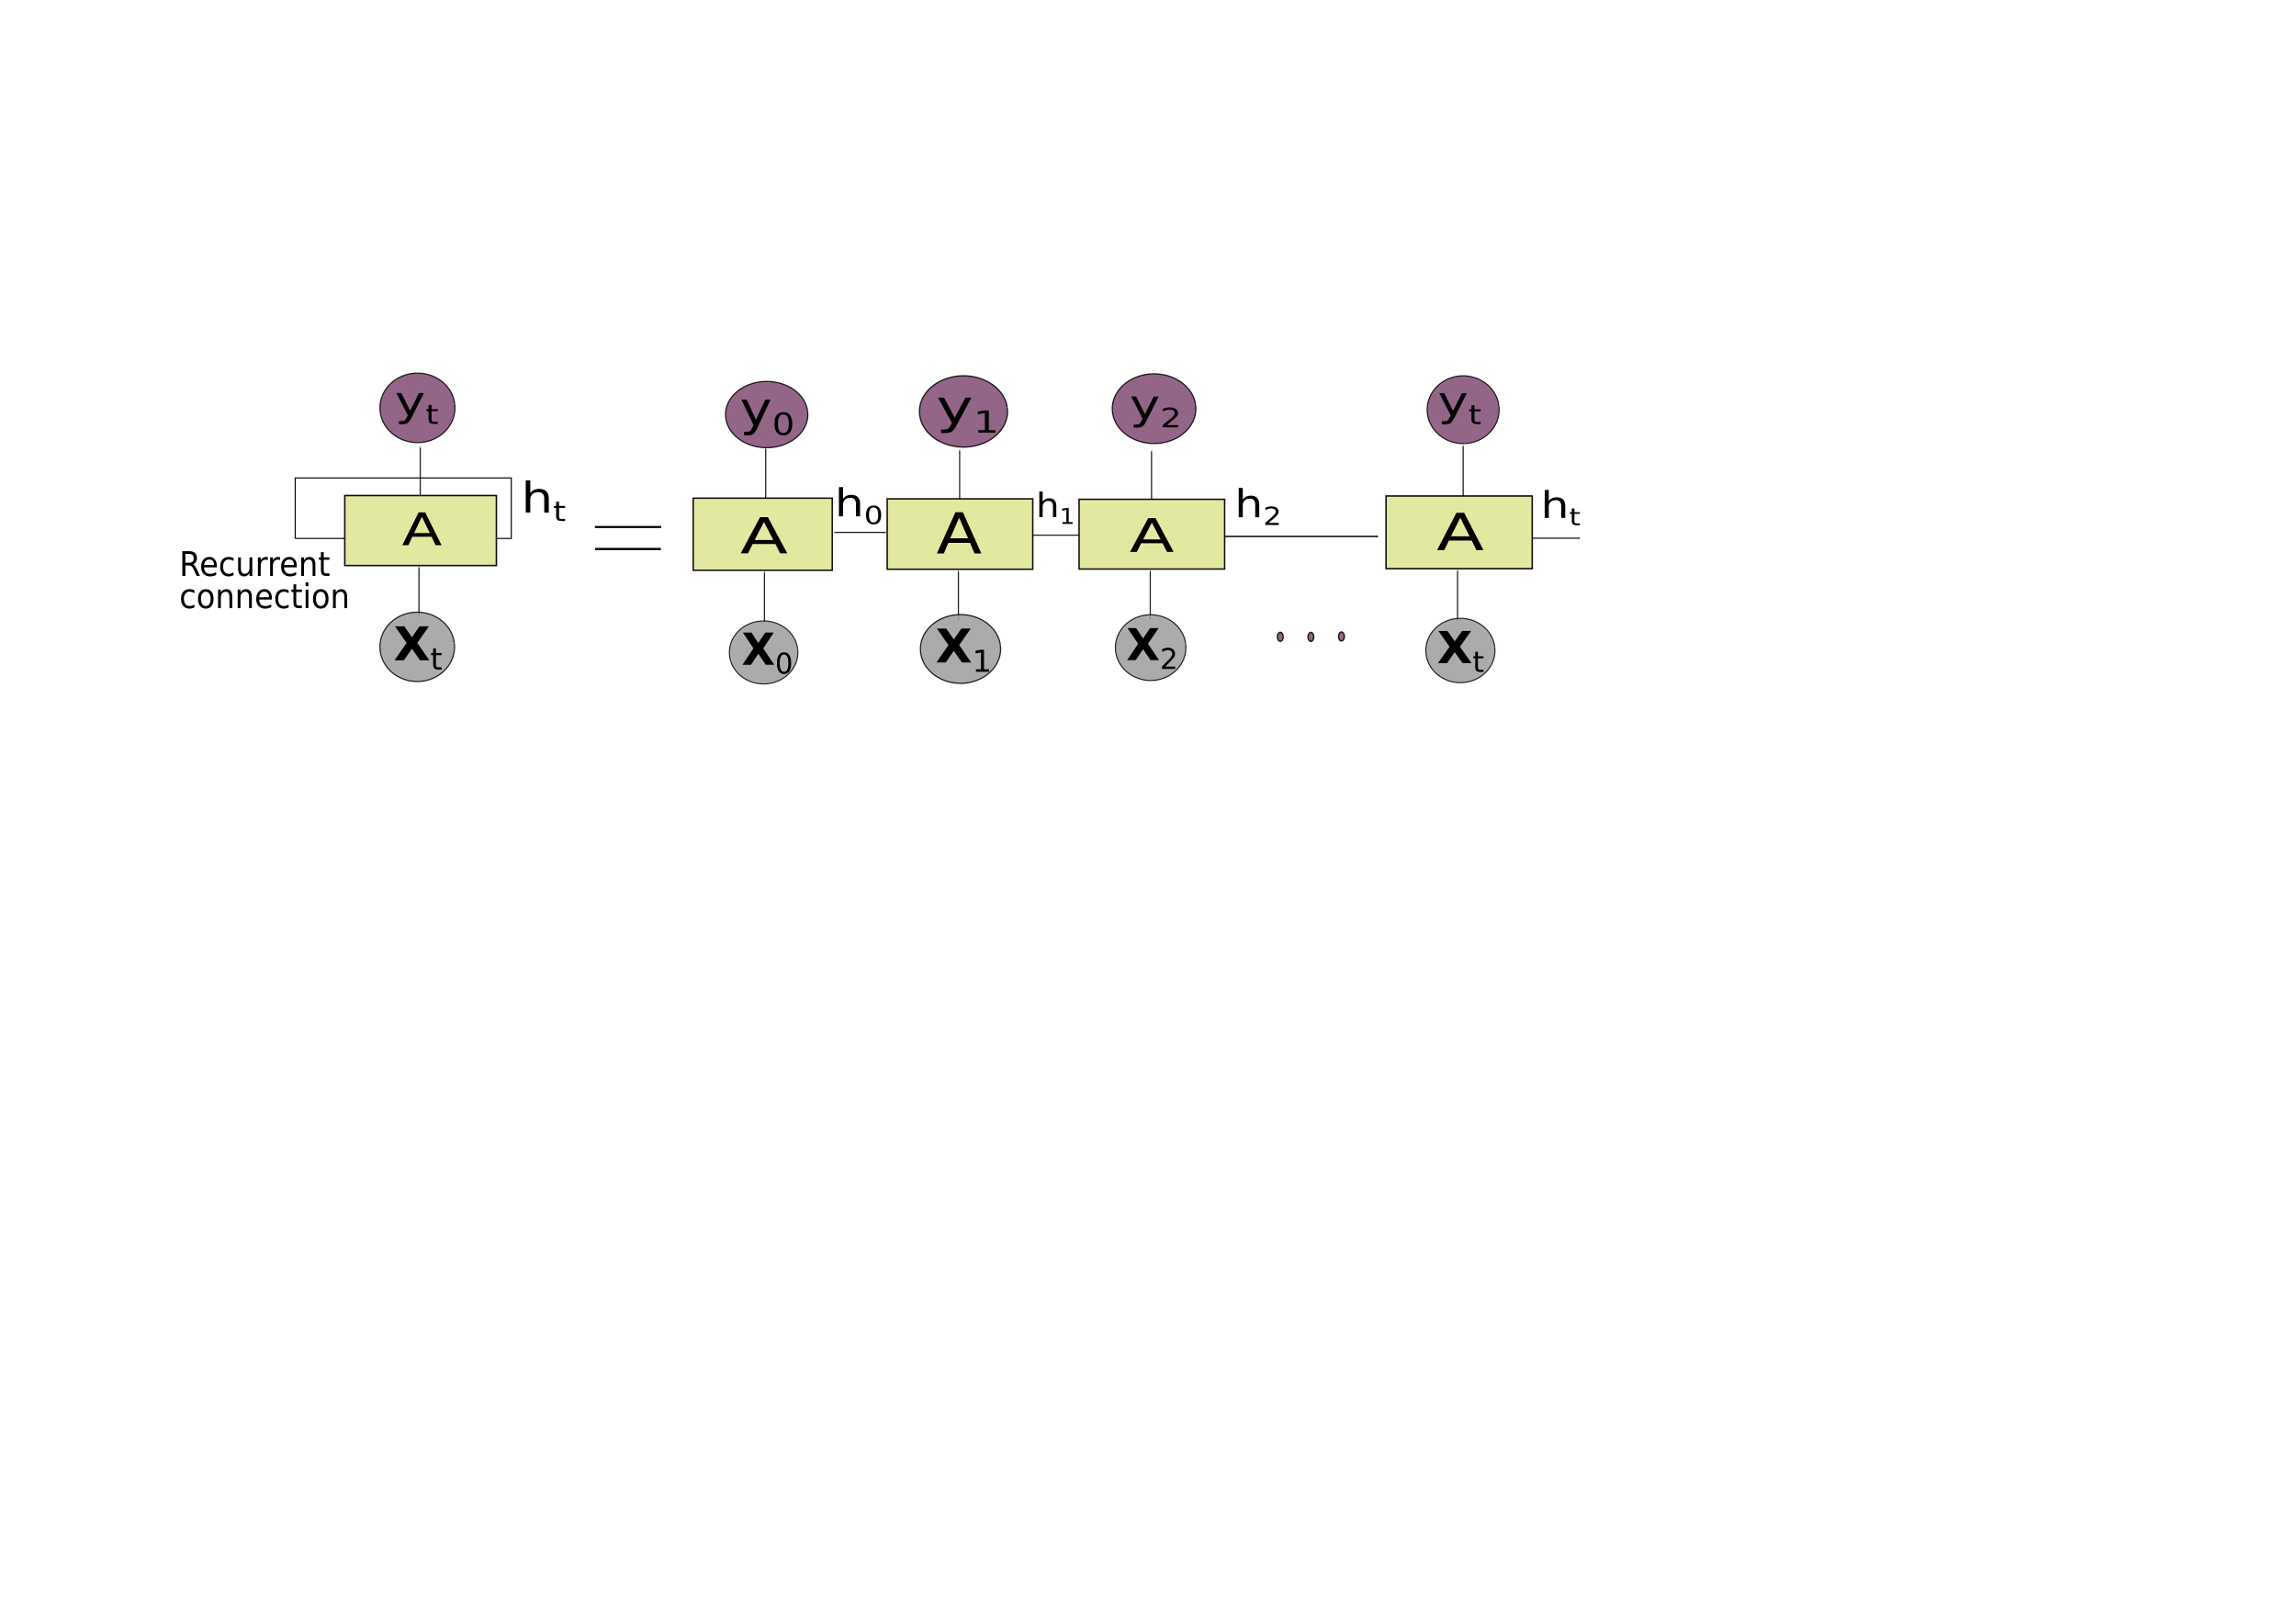 <?xml version="1.0" encoding="UTF-8" standalone="no"?>
<svg
   xmlns:dc="http://purl.org/dc/elements/1.1/"
   xmlns:cc="http://creativecommons.org/ns#"
   xmlns:rdf="http://www.w3.org/1999/02/22-rdf-syntax-ns#"
   xmlns:svg="http://www.w3.org/2000/svg"
   xmlns="http://www.w3.org/2000/svg"
   xmlns:sodipodi="http://sodipodi.sourceforge.net/DTD/sodipodi-0.dtd"
   xmlns:inkscape="http://www.inkscape.org/namespaces/inkscape"
   sodipodi:docname="simplernn.svg"
   inkscape:version="1.0 (1.0+r73+1)"
   id="svg8"
   version="1.1"
   viewBox="0 0 297 210"
   height="210mm"
   width="297mm">
  <defs
     id="defs2">
    <inkscape:path-effect
       only_selected="false"
       apply_with_weight="true"
       apply_no_weight="true"
       helper_size="0"
       steps="2"
       weight="33.333"
       lpeversion="1"
       is_visible="true"
       id="path-effect1986"
       effect="bspline" />
    <inkscape:path-effect
       effect="bspline"
       id="path-effect989"
       is_visible="true"
       lpeversion="1"
       weight="33.333"
       steps="2"
       helper_size="0"
       apply_no_weight="true"
       apply_with_weight="true"
       only_selected="false" />
    <inkscape:path-effect
       effect="bspline"
       id="path-effect985"
       is_visible="true"
       lpeversion="1"
       weight="33.333"
       steps="2"
       helper_size="0"
       apply_no_weight="true"
       apply_with_weight="true"
       only_selected="false" />
    <marker
       inkscape:isstock="true"
       style="overflow:visible"
       id="Arrow1Mend"
       refX="0"
       refY="0"
       orient="auto"
       inkscape:stockid="Arrow1Mend">
      <path
         transform="matrix(-0.4,0,0,-0.4,-4,0)"
         style="fill:#000000;fill-opacity:1;fill-rule:evenodd;stroke:#000000;stroke-width:1pt;stroke-opacity:1"
         d="M 0,0 5,-5 -12.5,0 5,5 Z"
         id="path852" />
    </marker>
    <marker
       inkscape:isstock="true"
       style="overflow:visible"
       id="Arrow1Mstart"
       refX="0"
       refY="0"
       orient="auto"
       inkscape:stockid="Arrow1Mstart">
      <path
         transform="matrix(0.4,0,0,0.4,4,0)"
         style="fill:#000000;fill-opacity:1;fill-rule:evenodd;stroke:#000000;stroke-width:1pt;stroke-opacity:1"
         d="M 0,0 5,-5 -12.5,0 5,5 Z"
         id="path849" />
    </marker>
    <marker
       inkscape:stockid="Arrow1Mstart"
       orient="auto"
       refY="0"
       refX="0"
       id="Arrow1Mstart-3"
       style="overflow:visible"
       inkscape:isstock="true">
      <path
         id="path849-6"
         d="M 0,0 5,-5 -12.5,0 5,5 Z"
         style="fill:#000000;fill-opacity:1;fill-rule:evenodd;stroke:#000000;stroke-width:1pt;stroke-opacity:1"
         transform="matrix(0.4,0,0,0.4,4,0)" />
    </marker>
    <marker
       inkscape:stockid="Arrow1Mstart"
       orient="auto"
       refY="0"
       refX="0"
       id="Arrow1Mstart-6"
       style="overflow:visible"
       inkscape:isstock="true">
      <path
         id="path849-7"
         d="M 0,0 5,-5 -12.5,0 5,5 Z"
         style="fill:#000000;fill-opacity:1;fill-rule:evenodd;stroke:#000000;stroke-width:1pt;stroke-opacity:1"
         transform="matrix(0.4,0,0,0.4,4,0)" />
    </marker>
    <marker
       inkscape:isstock="true"
       style="overflow:visible"
       id="Arrow1Mstart-3-5"
       refX="0"
       refY="0"
       orient="auto"
       inkscape:stockid="Arrow1Mstart">
      <path
         transform="matrix(0.4,0,0,0.4,4,0)"
         style="fill:#000000;fill-opacity:1;fill-rule:evenodd;stroke:#000000;stroke-width:1pt;stroke-opacity:1"
         d="M 0,0 5,-5 -12.5,0 5,5 Z"
         id="path849-6-3" />
    </marker>
    <marker
       inkscape:stockid="Arrow1Mstart"
       orient="auto"
       refY="0"
       refX="0"
       id="Arrow1Mstart-60"
       style="overflow:visible"
       inkscape:isstock="true">
      <path
         id="path849-62"
         d="M 0,0 5,-5 -12.5,0 5,5 Z"
         style="fill:#000000;fill-opacity:1;fill-rule:evenodd;stroke:#000000;stroke-width:1pt;stroke-opacity:1"
         transform="matrix(0.4,0,0,0.4,4,0)" />
    </marker>
    <marker
       inkscape:isstock="true"
       style="overflow:visible"
       id="Arrow1Mstart-6-8"
       refX="0"
       refY="0"
       orient="auto"
       inkscape:stockid="Arrow1Mstart">
      <path
         transform="matrix(0.4,0,0,0.4,4,0)"
         style="fill:#000000;fill-opacity:1;fill-rule:evenodd;stroke:#000000;stroke-width:1pt;stroke-opacity:1"
         d="M 0,0 5,-5 -12.5,0 5,5 Z"
         id="path849-7-7" />
    </marker>
    <marker
       inkscape:stockid="Arrow1Mstart"
       orient="auto"
       refY="0"
       refX="0"
       id="Arrow1Mstart-3-5-9"
       style="overflow:visible"
       inkscape:isstock="true">
      <path
         id="path849-6-3-2"
         d="M 0,0 5,-5 -12.5,0 5,5 Z"
         style="fill:#000000;fill-opacity:1;fill-rule:evenodd;stroke:#000000;stroke-width:1pt;stroke-opacity:1"
         transform="matrix(0.4,0,0,0.4,4,0)" />
    </marker>
    <marker
       inkscape:isstock="true"
       style="overflow:visible"
       id="Arrow1Mstart-60-0"
       refX="0"
       refY="0"
       orient="auto"
       inkscape:stockid="Arrow1Mstart">
      <path
         transform="matrix(0.4,0,0,0.4,4,0)"
         style="fill:#000000;fill-opacity:1;fill-rule:evenodd;stroke:#000000;stroke-width:1pt;stroke-opacity:1"
         d="M 0,0 5,-5 -12.5,0 5,5 Z"
         id="path849-62-2" />
    </marker>
    <marker
       inkscape:isstock="true"
       style="overflow:visible"
       id="Arrow1Mstart-6-2"
       refX="0"
       refY="0"
       orient="auto"
       inkscape:stockid="Arrow1Mstart">
      <path
         transform="matrix(0.4,0,0,0.4,4,0)"
         style="fill:#000000;fill-opacity:1;fill-rule:evenodd;stroke:#000000;stroke-width:1pt;stroke-opacity:1"
         d="M 0,0 5,-5 -12.5,0 5,5 Z"
         id="path849-7-9" />
    </marker>
    <marker
       inkscape:stockid="Arrow1Mstart"
       orient="auto"
       refY="0"
       refX="0"
       id="Arrow1Mstart-3-5-3"
       style="overflow:visible"
       inkscape:isstock="true">
      <path
         id="path849-6-3-1"
         d="M 0,0 5,-5 -12.5,0 5,5 Z"
         style="fill:#000000;fill-opacity:1;fill-rule:evenodd;stroke:#000000;stroke-width:1pt;stroke-opacity:1"
         transform="matrix(0.4,0,0,0.4,4,0)" />
    </marker>
    <marker
       inkscape:isstock="true"
       style="overflow:visible"
       id="Arrow1Mstart-60-9"
       refX="0"
       refY="0"
       orient="auto"
       inkscape:stockid="Arrow1Mstart">
      <path
         transform="matrix(0.4,0,0,0.4,4,0)"
         style="fill:#000000;fill-opacity:1;fill-rule:evenodd;stroke:#000000;stroke-width:1pt;stroke-opacity:1"
         d="M 0,0 5,-5 -12.5,0 5,5 Z"
         id="path849-62-4" />
    </marker>
    <marker
       inkscape:isstock="true"
       style="overflow:visible"
       id="Arrow1Mstart-6-0"
       refX="0"
       refY="0"
       orient="auto"
       inkscape:stockid="Arrow1Mstart">
      <path
         transform="matrix(0.4,0,0,0.4,4,0)"
         style="fill:#000000;fill-opacity:1;fill-rule:evenodd;stroke:#000000;stroke-width:1pt;stroke-opacity:1"
         d="M 0,0 5,-5 -12.5,0 5,5 Z"
         id="path849-7-6" />
    </marker>
    <marker
       inkscape:stockid="Arrow1Mstart"
       orient="auto"
       refY="0"
       refX="0"
       id="Arrow1Mstart-3-5-1"
       style="overflow:visible"
       inkscape:isstock="true">
      <path
         id="path849-6-3-5"
         d="M 0,0 5,-5 -12.5,0 5,5 Z"
         style="fill:#000000;fill-opacity:1;fill-rule:evenodd;stroke:#000000;stroke-width:1pt;stroke-opacity:1"
         transform="matrix(0.4,0,0,0.4,4,0)" />
    </marker>
    <marker
       inkscape:isstock="true"
       style="overflow:visible"
       id="Arrow1Mstart-60-5"
       refX="0"
       refY="0"
       orient="auto"
       inkscape:stockid="Arrow1Mstart">
      <path
         transform="matrix(0.4,0,0,0.4,4,0)"
         style="fill:#000000;fill-opacity:1;fill-rule:evenodd;stroke:#000000;stroke-width:1pt;stroke-opacity:1"
         d="M 0,0 5,-5 -12.5,0 5,5 Z"
         id="path849-62-47" />
    </marker>
    <marker
       inkscape:stockid="Arrow1Mstart"
       orient="auto"
       refY="0"
       refX="0"
       id="Arrow1Mstart-6-0-4"
       style="overflow:visible"
       inkscape:isstock="true">
      <path
         id="path849-7-6-3"
         d="M 0,0 5,-5 -12.5,0 5,5 Z"
         style="fill:#000000;fill-opacity:1;fill-rule:evenodd;stroke:#000000;stroke-width:1pt;stroke-opacity:1"
         transform="matrix(0.4,0,0,0.4,4,0)" />
    </marker>
    <marker
       inkscape:isstock="true"
       style="overflow:visible"
       id="Arrow1Mstart-3-5-1-0"
       refX="0"
       refY="0"
       orient="auto"
       inkscape:stockid="Arrow1Mstart">
      <path
         transform="matrix(0.4,0,0,0.4,4,0)"
         style="fill:#000000;fill-opacity:1;fill-rule:evenodd;stroke:#000000;stroke-width:1pt;stroke-opacity:1"
         d="M 0,0 5,-5 -12.5,0 5,5 Z"
         id="path849-6-3-5-7" />
    </marker>
    <marker
       inkscape:stockid="Arrow1Mstart"
       orient="auto"
       refY="0"
       refX="0"
       id="Arrow1Mstart-60-5-8"
       style="overflow:visible"
       inkscape:isstock="true">
      <path
         id="path849-62-47-6"
         d="M 0,0 5,-5 -12.5,0 5,5 Z"
         style="fill:#000000;fill-opacity:1;fill-rule:evenodd;stroke:#000000;stroke-width:1pt;stroke-opacity:1"
         transform="matrix(0.4,0,0,0.4,4,0)" />
    </marker>
    <marker
       inkscape:isstock="true"
       style="overflow:visible"
       id="Arrow1Mstart-6-6"
       refX="0"
       refY="0"
       orient="auto"
       inkscape:stockid="Arrow1Mstart">
      <path
         transform="matrix(0.4,0,0,0.4,4,0)"
         style="fill:#000000;fill-opacity:1;fill-rule:evenodd;stroke:#000000;stroke-width:1pt;stroke-opacity:1"
         d="M 0,0 5,-5 -12.5,0 5,5 Z"
         id="path849-7-4" />
    </marker>
    <marker
       inkscape:stockid="Arrow1Mstart"
       orient="auto"
       refY="0"
       refX="0"
       id="Arrow1Mstart-3-5-95"
       style="overflow:visible"
       inkscape:isstock="true">
      <path
         id="path849-6-3-0"
         d="M 0,0 5,-5 -12.5,0 5,5 Z"
         style="fill:#000000;fill-opacity:1;fill-rule:evenodd;stroke:#000000;stroke-width:1pt;stroke-opacity:1"
         transform="matrix(0.4,0,0,0.4,4,0)" />
    </marker>
    <marker
       inkscape:isstock="true"
       style="overflow:visible"
       id="Arrow1Mstart-60-4"
       refX="0"
       refY="0"
       orient="auto"
       inkscape:stockid="Arrow1Mstart">
      <path
         transform="matrix(0.4,0,0,0.4,4,0)"
         style="fill:#000000;fill-opacity:1;fill-rule:evenodd;stroke:#000000;stroke-width:1pt;stroke-opacity:1"
         d="M 0,0 5,-5 -12.5,0 5,5 Z"
         id="path849-62-8" />
    </marker>
    <marker
       inkscape:isstock="true"
       style="overflow:visible"
       id="Arrow1Mstart-6-9"
       refX="0"
       refY="0"
       orient="auto"
       inkscape:stockid="Arrow1Mstart">
      <path
         transform="matrix(0.4,0,0,0.4,4,0)"
         style="fill:#000000;fill-opacity:1;fill-rule:evenodd;stroke:#000000;stroke-width:1pt;stroke-opacity:1"
         d="M 0,0 5,-5 -12.5,0 5,5 Z"
         id="path849-7-49" />
    </marker>
    <marker
       inkscape:stockid="Arrow1Mstart"
       orient="auto"
       refY="0"
       refX="0"
       id="Arrow1Mstart-3-5-0"
       style="overflow:visible"
       inkscape:isstock="true">
      <path
         id="path849-6-3-9"
         d="M 0,0 5,-5 -12.5,0 5,5 Z"
         style="fill:#000000;fill-opacity:1;fill-rule:evenodd;stroke:#000000;stroke-width:1pt;stroke-opacity:1"
         transform="matrix(0.4,0,0,0.4,4,0)" />
    </marker>
    <marker
       inkscape:isstock="true"
       style="overflow:visible"
       id="Arrow1Mstart-60-1"
       refX="0"
       refY="0"
       orient="auto"
       inkscape:stockid="Arrow1Mstart">
      <path
         transform="matrix(0.4,0,0,0.4,4,0)"
         style="fill:#000000;fill-opacity:1;fill-rule:evenodd;stroke:#000000;stroke-width:1pt;stroke-opacity:1"
         d="M 0,0 5,-5 -12.5,0 5,5 Z"
         id="path849-62-7" />
    </marker>
  </defs>
  <sodipodi:namedview
     inkscape:window-maximized="1"
     inkscape:window-y="0"
     inkscape:window-x="0"
     inkscape:window-height="850"
     inkscape:window-width="1600"
     showgrid="true"
     inkscape:document-rotation="0"
     inkscape:current-layer="layer1"
     inkscape:document-units="mm"
     inkscape:cy="155.07825"
     inkscape:cx="459.64513"
     inkscape:zoom="0.7"
     inkscape:pageshadow="2"
     inkscape:pageopacity="0.0"
     borderopacity="1.0"
     bordercolor="#666666"
     pagecolor="#ffffff"
     id="base"
     inkscape:snap-global="false">
    <inkscape:grid
       id="grid1606"
       type="xygrid" />
  </sodipodi:namedview>
  <g
     id="layer1"
     inkscape:groupmode="layer"
     inkscape:label="Layer 1"
     style="opacity:1">
    <rect
       y="64.088"
       x="44.6"
       height="9.055"
       width="19.612"
       id="rect10"
       style="opacity:0.94;fill:#e0e69a;fill-opacity:1;fill-rule:evenodd;stroke:#000000;stroke-width:0.191;stroke-miterlimit:4;stroke-dasharray:none" />
    <path
       style="opacity:0.866;fill:none;stroke:#000000;stroke-width:0.156;stroke-linecap:butt;stroke-linejoin:miter;stroke-miterlimit:4;stroke-dasharray:none;stroke-opacity:1;marker-end:url(#Arrow1Mend)"
       d="m 38.187,69.642 h 6.334"
       id="path841" />
    <g
       style="font-weight:bold;font-size:1.834px;line-height:1.25;font-family:sans-serif;-inkscape-font-specification:'sans-serif Bold';stroke-width:0.138"
       id="text1310"
       transform="matrix(4.14,0,0,3.172,-163.777,-154.251)"
       aria-label="A">
      <path
         id="path28643"
         style="font-weight:normal;stroke-width:0.138"
         d="m 52.742,69.699 -0.245,0.665 h 0.492 z m -0.102,-0.178 h 0.205 l 0.51,1.337 h -0.188 l -0.122,-0.343 h -0.603 l -0.122,0.343 h -0.191 z" />
    </g>
    <path
       id="path1368"
       d="m 38.187,69.642 v -7.827 h 27.951 v 7.827 h -2.012"
       style="fill:none;stroke:#000000;stroke-width:0.138px;stroke-linecap:butt;stroke-linejoin:miter;stroke-opacity:1"
       sodipodi:nodetypes="ccc" />
    <path
       id="path839"
       d="m 54.195,73.46 v 6.186"
       style="opacity:0.866;fill:none;stroke:#000000;stroke-width:0.156;stroke-linecap:butt;stroke-linejoin:miter;stroke-miterlimit:4;stroke-dasharray:none;stroke-opacity:1;marker-start:url(#Arrow1Mstart)" />
    <path
       style="opacity:0.866;fill:none;stroke:#000000;stroke-width:0.156;stroke-linecap:butt;stroke-linejoin:miter;stroke-miterlimit:4;stroke-dasharray:none;stroke-opacity:1;marker-start:url(#Arrow1Mstart-3)"
       d="M 54.362,57.932 V 64.118"
       id="path839-7" />
    <path
       d="m 58.77,83.204 a 4.823,4.483 0 0 1 -4.296,4.915 4.823,4.483 0 0 1 -5.299,-3.981 4.823,4.483 0 0 1 4.27,-4.934 4.823,4.483 0 0 1 5.319,3.957"
       style="opacity:0.866;fill:#9c9e9f;fill-opacity:1;fill-rule:evenodd;stroke:#000000;stroke-width:0.148"
       id="path27"
       sodipodi:type="arc"
       sodipodi:cx="53.971756"
       sodipodi:cy="83.660065"
       sodipodi:rx="4.8234234"
       sodipodi:ry="4.4829516"
       sodipodi:start="6.1812057"
       sodipodi:end="6.1715715"
       sodipodi:open="true"
       sodipodi:arc-type="arc" />
    <path
       d="m 58.829,52.293 a 4.852,4.491 0 0 1 -4.321,4.924 4.852,4.491 0 0 1 -5.33,-3.988 4.852,4.491 0 0 1 4.296,-4.943 4.852,4.491 0 0 1 5.351,3.964"
       sodipodi:arc-type="arc"
       sodipodi:open="true"
       sodipodi:end="6.1715715"
       sodipodi:start="6.1812057"
       sodipodi:ry="4.4910431"
       sodipodi:rx="4.8521442"
       sodipodi:cy="52.750084"
       sodipodi:cx="54.001587"
       sodipodi:type="arc"
       id="path27-3"
       style="opacity:0.866;fill:#834e75;fill-opacity:1;fill-rule:evenodd;stroke:#000000;stroke-width:0.149" />
    <path
       style="fill:none;stroke:#000000;stroke-width:0.272px;stroke-linecap:butt;stroke-linejoin:miter;stroke-opacity:1"
       d="m 76.957,68.159 c 2.857,0 5.714,0 8.571,0"
       id="path983"
       inkscape:path-effect="#path-effect985"
       inkscape:original-d="m 76.957138,68.15864 c 2.857338,2.65e-4 5.714394,2.65e-4 8.571174,0" />
    <path
       style="fill:none;stroke:#000000;stroke-width:0.291px;stroke-linecap:butt;stroke-linejoin:miter;stroke-opacity:1"
       d="m 76.981,71.005 c 2.835,0 5.67,0 8.504,0"
       id="path987"
       inkscape:path-effect="#path-effect989"
       inkscape:original-d="m 76.980728,71.004839 c 2.835049,2.65e-4 5.66978,2.65e-4 8.504192,0" />
    <path
       style="opacity:0.866;fill:none;stroke:#000000;stroke-width:0.155;stroke-linecap:butt;stroke-linejoin:miter;stroke-miterlimit:4;stroke-dasharray:none;stroke-opacity:1;marker-start:url(#Arrow1Mstart-6)"
       d="m 98.885,74.079 v 6.367"
       id="path839-6" />
    <rect
       style="opacity:0.94;fill:#e0e69a;fill-opacity:1;fill-rule:evenodd;stroke:#000000;stroke-width:0.186;stroke-miterlimit:4;stroke-dasharray:none"
       id="rect10-2"
       width="17.984"
       height="9.325"
       x="89.671"
       y="64.43" />
    <path
       id="path839-7-9"
       d="m 99.046,58.095 v 6.367"
       style="opacity:0.866;fill:none;stroke:#000000;stroke-width:0.155;stroke-linecap:butt;stroke-linejoin:miter;stroke-miterlimit:4;stroke-dasharray:none;stroke-opacity:1;marker-start:url(#Arrow1Mstart-3-5)" />
    <path
       d="m 103.188,83.969 a 4.43,4.072 0 0 1 -3.946,4.464 4.43,4.072 0 0 1 -4.867,-3.615 4.43,4.072 0 0 1 3.922,-4.481 4.43,4.072 0 0 1 4.886,3.594"
       sodipodi:arc-type="arc"
       sodipodi:open="true"
       sodipodi:end="6.1715715"
       sodipodi:start="6.1812057"
       sodipodi:ry="4.0716743"
       sodipodi:rx="4.4303861"
       sodipodi:cy="84.383072"
       sodipodi:cx="98.780197"
       sodipodi:type="arc"
       id="path27-1"
       style="opacity:0.866;fill:#9c9e9f;fill-opacity:1;fill-rule:evenodd;stroke:#000000;stroke-width:0.135" />
    <path
       d="m 104.469,53.182 a 5.322,4.285 0 0 1 -4.74,4.698 5.322,4.285 0 0 1 -5.846,-3.805 5.322,4.285 0 0 1 4.712,-4.716 5.322,4.285 0 0 1 5.869,3.782"
       style="opacity:0.866;fill:#834e75;fill-opacity:1;fill-rule:evenodd;stroke:#000000;stroke-width:0.152"
       id="path27-3-0"
       sodipodi:type="arc"
       sodipodi:cx="99.174393"
       sodipodi:cy="53.618542"
       sodipodi:rx="5.3221111"
       sodipodi:ry="4.2851105"
       sodipodi:start="6.1812057"
       sodipodi:end="6.1715715"
       sodipodi:open="true"
       sodipodi:arc-type="arc" />
    <path
       style="opacity:0.866;fill:none;stroke:#000000;stroke-width:0.158;stroke-linecap:butt;stroke-linejoin:miter;stroke-miterlimit:4;stroke-dasharray:none;stroke-opacity:1;marker-start:url(#Arrow1Mstart-60)"
       d="m 114.578,68.856 h -6.648"
       id="path839-61" />
    <path
       id="path839-6-6"
       d="m 188.543,73.876 v 6.422"
       style="opacity:0.866;fill:none;stroke:#000000;stroke-width:0.156;stroke-linecap:butt;stroke-linejoin:miter;stroke-miterlimit:4;stroke-dasharray:none;stroke-opacity:1;marker-start:url(#Arrow1Mstart-6-0)" />
    <rect
       y="64.148"
       x="179.293"
       height="9.4"
       width="18.908"
       id="rect10-2-93"
       style="opacity:0.94;fill:#e0e69a;fill-opacity:1;fill-rule:evenodd;stroke:#000000;stroke-width:0.191;stroke-miterlimit:4;stroke-dasharray:none" />
    <path
       style="opacity:0.866;fill:none;stroke:#000000;stroke-width:0.156;stroke-linecap:butt;stroke-linejoin:miter;stroke-miterlimit:4;stroke-dasharray:none;stroke-opacity:1;marker-start:url(#Arrow1Mstart-3-5-1)"
       d="m 189.266,57.756 v 6.422"
       id="path839-7-9-7" />
    <path
       d="m 193.356,83.708 a 4.47,4.159 0 0 1 -3.981,4.56 4.47,4.159 0 0 1 -4.91,-3.693 4.47,4.159 0 0 1 3.957,-4.578 4.47,4.159 0 0 1 4.929,3.671"
       style="opacity:0.866;fill:#9c9e9f;fill-opacity:1;fill-rule:evenodd;stroke:#000000;stroke-width:0.137"
       id="path27-1-4"
       sodipodi:type="arc"
       sodipodi:cx="188.91003"
       sodipodi:cy="84.13131"
       sodipodi:rx="4.4696555"
       sodipodi:ry="4.1591311"
       sodipodi:start="6.1812057"
       sodipodi:end="6.1715715"
       sodipodi:open="true"
       sodipodi:arc-type="arc" />
    <path
       d="m 193.894,52.543 a 4.652,4.38 0 0 1 -4.143,4.803 4.652,4.38 0 0 1 -5.11,-3.89 4.652,4.38 0 0 1 4.119,-4.821 4.652,4.38 0 0 1 5.13,3.866"
       sodipodi:arc-type="arc"
       sodipodi:open="true"
       sodipodi:end="6.1715715"
       sodipodi:start="6.1812057"
       sodipodi:ry="4.3804851"
       sodipodi:rx="4.6522284"
       sodipodi:cy="52.988724"
       sodipodi:cx="189.26627"
       sodipodi:type="arc"
       id="path27-3-0-5"
       style="opacity:0.866;fill:#834e75;fill-opacity:1;fill-rule:evenodd;stroke:#000000;stroke-width:0.144" />
    <path
       id="path839-61-4"
       d="m 204.326,69.606 h -6.106"
       style="opacity:0.866;fill:none;stroke:#000000;stroke-width:0.157;stroke-linecap:butt;stroke-linejoin:miter;stroke-miterlimit:4;stroke-dasharray:none;stroke-opacity:1;marker-start:url(#Arrow1Mstart-60-5)" />
    <path
       id="path839-6-7"
       d="m 123.975,73.941 v 6.22"
       style="opacity:0.866;fill:none;stroke:#000000;stroke-width:0.153;stroke-linecap:butt;stroke-linejoin:miter;stroke-miterlimit:4;stroke-dasharray:none;stroke-opacity:1;marker-start:url(#Arrow1Mstart-6-6)" />
    <rect
       y="64.518"
       x="114.763"
       height="9.105"
       width="18.83"
       id="rect10-2-2"
       style="opacity:0.94;fill:#e0e69a;fill-opacity:1;fill-rule:evenodd;stroke:#000000;stroke-width:0.188;stroke-miterlimit:4;stroke-dasharray:none" />
    <path
       style="opacity:0.866;fill:none;stroke:#000000;stroke-width:0.153;stroke-linecap:butt;stroke-linejoin:miter;stroke-miterlimit:4;stroke-dasharray:none;stroke-opacity:1;marker-start:url(#Arrow1Mstart-3-5-95)"
       d="m 124.136,58.327 v 6.22"
       id="path839-7-9-72" />
    <path
       d="m 129.405,83.482 a 5.184,4.443 0 0 1 -4.617,4.871 5.184,4.443 0 0 1 -5.695,-3.945 5.184,4.443 0 0 1 4.59,-4.89 5.184,4.443 0 0 1 5.717,3.921"
       style="opacity:0.866;fill:#9c9e9f;fill-opacity:1;fill-rule:evenodd;stroke:#000000;stroke-width:0.153"
       id="path27-1-2"
       sodipodi:type="arc"
       sodipodi:cx="124.24744"
       sodipodi:cy="83.934723"
       sodipodi:rx="5.1841903"
       sodipodi:ry="4.4425383"
       sodipodi:start="6.1812057"
       sodipodi:end="6.1715715"
       sodipodi:open="true"
       sodipodi:arc-type="arc" />
    <path
       d="m 130.296,52.746 a 5.693,4.606 0 0 1 -5.071,5.05 5.693,4.606 0 0 1 -6.254,-4.09 5.693,4.606 0 0 1 5.04,-5.07 5.693,4.606 0 0 1 6.279,4.066"
       sodipodi:arc-type="arc"
       sodipodi:open="true"
       sodipodi:end="6.1715715"
       sodipodi:start="6.1812057"
       sodipodi:ry="4.6064458"
       sodipodi:rx="5.6934595"
       sodipodi:cy="53.21534"
       sodipodi:cx="124.63162"
       sodipodi:type="arc"
       id="path27-3-0-0"
       style="opacity:0.866;fill:#834e75;fill-opacity:1;fill-rule:evenodd;stroke:#000000;stroke-width:0.163" />
    <path
       id="path839-61-5"
       d="m 139.696,69.217 h -6.082"
       style="opacity:0.866;fill:none;stroke:#000000;stroke-width:0.152;stroke-linecap:butt;stroke-linejoin:miter;stroke-miterlimit:4;stroke-dasharray:none;stroke-opacity:1;marker-start:url(#Arrow1Mstart-60-4)" />
    <path
       id="path839-6-9"
       d="m 148.796,73.912 v 6.163"
       style="opacity:0.866;fill:none;stroke:#000000;stroke-width:0.153;stroke-linecap:butt;stroke-linejoin:miter;stroke-miterlimit:4;stroke-dasharray:none;stroke-opacity:1;marker-start:url(#Arrow1Mstart-6-9)" />
    <rect
       y="64.576"
       x="139.583"
       height="9.021"
       width="18.831"
       id="rect10-2-7"
       style="opacity:0.94;fill:#e0e69a;fill-opacity:1;fill-rule:evenodd;stroke:#000000;stroke-width:0.187;stroke-miterlimit:4;stroke-dasharray:none" />
    <path
       style="opacity:0.866;fill:none;stroke:#000000;stroke-width:0.153;stroke-linecap:butt;stroke-linejoin:miter;stroke-miterlimit:4;stroke-dasharray:none;stroke-opacity:1;marker-start:url(#Arrow1Mstart-3-5-0)"
       d="m 148.957,58.443 v 6.163"
       id="path839-7-9-76" />
    <path
       d="m 153.376,83.327 a 4.557,4.25 0 0 1 -4.059,4.66 4.557,4.25 0 0 1 -5.006,-3.774 4.557,4.25 0 0 1 4.035,-4.678 4.557,4.25 0 0 1 5.026,3.751"
       style="opacity:0.866;fill:#9c9e9f;fill-opacity:1;fill-rule:evenodd;stroke:#000000;stroke-width:0.14"
       id="path27-1-7"
       sodipodi:type="arc"
       sodipodi:cx="148.84282"
       sodipodi:cy="83.759529"
       sodipodi:rx="4.5573101"
       sodipodi:ry="4.2502141"
       sodipodi:start="6.1812057"
       sodipodi:end="6.1715715"
       sodipodi:open="true"
       sodipodi:arc-type="arc" />
    <path
       d="m 154.661,52.399 a 5.404,4.505 0 0 1 -4.812,4.939 5.404,4.505 0 0 1 -5.936,-4 5.404,4.505 0 0 1 4.784,-4.958 5.404,4.505 0 0 1 5.959,3.976"
       sodipodi:arc-type="arc"
       sodipodi:open="true"
       sodipodi:end="6.1715715"
       sodipodi:start="6.1812057"
       sodipodi:ry="4.5047898"
       sodipodi:rx="5.403563"
       sodipodi:cy="52.857704"
       sodipodi:cx="149.28531"
       sodipodi:type="arc"
       id="path27-3-0-56"
       style="opacity:0.866;fill:#834e75;fill-opacity:1;fill-rule:evenodd;stroke:#000000;stroke-width:0.157" />
    <path
       id="path839-61-48"
       d="M 178.233,69.382 H 158.435"
       style="opacity:0.866;fill:none;stroke:#000000;stroke-width:0.202;stroke-linecap:butt;stroke-linejoin:miter;stroke-miterlimit:4;stroke-dasharray:none;stroke-opacity:1;marker-start:url(#Arrow1Mstart-60-1)" />
    <path
       style="opacity:0.866;fill:#834e75;fill-opacity:1;fill-rule:evenodd;stroke:#000000;stroke-width:0.176"
       id="path3888"
       sodipodi:type="arc"
       sodipodi:cx="165.61507"
       sodipodi:cy="82.361069"
       sodipodi:rx="0.37103957"
       sodipodi:ry="0.58081043"
       sodipodi:start="6.1812057"
       sodipodi:end="6.1715715"
       sodipodi:open="true"
       sodipodi:arc-type="arc"
       d="m 165.984,82.302 a 0.371,0.581 0 0 1 -0.33,0.637 0.371,0.581 0 0 1 -0.408,-0.516 0.371,0.581 0 0 1 0.328,-0.639 0.371,0.581 0 0 1 0.409,0.513" />
    <path
       d="m 169.939,82.315 a 0.371,0.581 0 0 1 -0.33,0.637 0.371,0.581 0 0 1 -0.408,-0.516 0.371,0.581 0 0 1 0.328,-0.639 0.371,0.581 0 0 1 0.409,0.513"
       sodipodi:arc-type="arc"
       sodipodi:open="true"
       sodipodi:end="6.1715715"
       sodipodi:start="6.1812057"
       sodipodi:ry="0.58081043"
       sodipodi:rx="0.37103957"
       sodipodi:cy="82.374359"
       sodipodi:cx="169.57013"
       sodipodi:type="arc"
       id="path3888-0"
       style="opacity:0.866;fill:#834e75;fill-opacity:1;fill-rule:evenodd;stroke:#000000;stroke-width:0.176" />
    <path
       d="m 173.894,82.26 a 0.371,0.581 0 0 1 -0.33,0.637 0.371,0.581 0 0 1 -0.408,-0.516 0.371,0.581 0 0 1 0.328,-0.639 0.371,0.581 0 0 1 0.409,0.513"
       sodipodi:arc-type="arc"
       sodipodi:open="true"
       sodipodi:end="6.1715715"
       sodipodi:start="6.1812057"
       sodipodi:ry="0.58081043"
       sodipodi:rx="0.37103957"
       sodipodi:cy="82.319008"
       sodipodi:cx="173.52518"
       sodipodi:type="arc"
       id="path3888-8"
       style="opacity:0.866;fill:#834e75;fill-opacity:1;fill-rule:evenodd;stroke:#000000;stroke-width:0.176" />
    <g
       style="font-weight:bold;font-size:2.286px;line-height:1.25;font-family:sans-serif;-inkscape-font-specification:'sans-serif Bold';opacity:1;stroke-width:0.171"
       id="text1310-8"
       transform="matrix(3.939,0,0,2.81,-321.328,-121.478)"
       aria-label="A">
      <path
         id="path28746"
         style="font-weight:normal;stroke-width:0.171"
         d="m 106.664,67.254 -0.306,0.829 h 0.613 z m -0.127,-0.222 h 0.256 l 0.635,1.666 h -0.234 l -0.152,-0.427 h -0.751 l -0.152,0.427 h -0.238 z" />
    </g>
    <g
       style="font-weight:bold;font-size:2.259px;line-height:1.25;font-family:sans-serif;-inkscape-font-specification:'sans-serif Bold';opacity:1;stroke-width:0.169"
       id="text1310-0"
       transform="matrix(3.81,0,0,3.237,-376.452,-153.389)"
       aria-label="A">
      <path
         id="path28743"
         style="font-weight:normal;stroke-width:0.169"
         d="m 131.37,68.073 -0.302,0.82 h 0.606 z m -0.126,-0.22 h 0.253 l 0.628,1.647 h -0.232 l -0.15,-0.423 h -0.742 l -0.15,0.423 h -0.235 z" />
    </g>
    <g
       style="font-weight:bold;font-size:2.249px;line-height:1.25;font-family:sans-serif;-inkscape-font-specification:'sans-serif Bold';opacity:1;stroke-width:0.169"
       id="text1310-6"
       transform="matrix(3.751,0,0,2.662,-431.294,-114.425)"
       aria-label="A">
      <path
         id="path28740"
         style="font-weight:normal;stroke-width:0.169"
         d="m 154.703,68.377 -0.301,0.816 h 0.603 z m -0.125,-0.219 h 0.251 l 0.625,1.639 h -0.231 l -0.149,-0.421 h -0.739 l -0.149,0.421 h -0.234 z" />
    </g>
    <g
       style="font-weight:bold;font-size:2.178px;line-height:1.25;font-family:sans-serif;-inkscape-font-specification:'sans-serif Bold';opacity:1;stroke-width:0.163"
       id="text1310-85"
       transform="matrix(4.12,0,0,3.034,-592.63,-144.404)"
       aria-label="A">
      <path
         id="path28770"
         style="font-weight:normal;stroke-width:0.163"
         d="m 189.69,69.668 -0.291,0.79 h 0.584 z m -0.121,-0.212 h 0.244 l 0.605,1.588 h -0.223 l -0.145,-0.407 h -0.716 l -0.145,0.407 h -0.227 z" />
    </g>
    <g
       transform="matrix(1.134,0,0,1.243,-9.179,-16.356)"
       style="font-weight:bold;font-size:3.528px;line-height:0.95;font-family:sans-serif;-inkscape-font-specification:'sans-serif Bold';stroke-width:0.265"
       id="text28680"
       aria-label="Recurrent
connection">
      <path
         id="path28684"
         style="font-style:normal;font-variant:normal;font-weight:normal;font-stretch:normal;font-family:sans-serif;-inkscape-font-specification:sans-serif;stroke-width:0.265"
         d="m 30.114,71.876 q 0.112,0.038 0.217,0.162 0.107,0.124 0.214,0.341 l 0.353,0.703 H 30.524 l -0.329,-0.66 q -0.127,-0.258 -0.248,-0.343 -0.119,-0.084 -0.326,-0.084 h -0.379 v 1.087 h -0.348 v -2.572 h 0.785 q 0.441,0 0.658,0.184 0.217,0.184 0.217,0.556 0,0.243 -0.114,0.403 -0.112,0.16 -0.327,0.222 z m -0.872,-1.08 v 0.913 h 0.438 q 0.251,0 0.379,-0.115 0.129,-0.117 0.129,-0.343 0,-0.226 -0.129,-0.339 -0.127,-0.115 -0.379,-0.115 z" />
      <path
         id="path28686"
         style="font-style:normal;font-variant:normal;font-weight:normal;font-stretch:normal;font-family:sans-serif;-inkscape-font-specification:sans-serif;stroke-width:0.265"
         d="m 32.825,72.038 v 0.155 h -1.457 q 0.021,0.327 0.196,0.5 0.177,0.171 0.493,0.171 0.183,0 0.353,-0.045 0.172,-0.045 0.341,-0.134 v 0.3 q -0.171,0.072 -0.35,0.11 -0.179,0.038 -0.363,0.038 -0.462,0 -0.732,-0.269 -0.269,-0.269 -0.269,-0.727 0,-0.474 0.255,-0.751 0.257,-0.279 0.691,-0.279 0.389,0 0.615,0.251 0.227,0.25 0.227,0.68 z m -0.317,-0.093 q -0.003,-0.26 -0.146,-0.415 -0.141,-0.155 -0.376,-0.155 -0.265,0 -0.425,0.15 -0.158,0.15 -0.183,0.422 z" />
      <path
         id="path28688"
         style="font-style:normal;font-variant:normal;font-weight:normal;font-stretch:normal;font-family:sans-serif;-inkscape-font-specification:sans-serif;stroke-width:0.265"
         d="m 34.733,71.227 v 0.296 q -0.134,-0.074 -0.27,-0.11 -0.134,-0.038 -0.272,-0.038 -0.308,0 -0.479,0.196 -0.171,0.195 -0.171,0.548 0,0.353 0.171,0.549 0.171,0.195 0.479,0.195 0.138,0 0.272,-0.036 0.136,-0.038 0.27,-0.112 v 0.293 q -0.133,0.062 -0.276,0.093 -0.141,0.031 -0.301,0.031 -0.436,0 -0.692,-0.274 -0.257,-0.274 -0.257,-0.739 0,-0.472 0.258,-0.742 0.26,-0.27 0.711,-0.27 0.146,0 0.286,0.031 0.14,0.029 0.27,0.09 z" />
      <path
         id="path28690"
         style="font-style:normal;font-variant:normal;font-weight:normal;font-stretch:normal;font-family:sans-serif;-inkscape-font-specification:sans-serif;stroke-width:0.265"
         d="M 35.255,72.321 V 71.153 h 0.317 v 1.156 q 0,0.274 0.107,0.412 0.107,0.136 0.32,0.136 0.257,0 0.405,-0.164 0.15,-0.164 0.15,-0.446 V 71.153 h 0.317 v 1.929 h -0.317 v -0.296 q -0.115,0.176 -0.269,0.262 -0.152,0.084 -0.353,0.084 -0.332,0 -0.505,-0.207 -0.172,-0.207 -0.172,-0.605 z m 0.798,-1.214 z" />
      <path
         id="path28692"
         style="font-style:normal;font-variant:normal;font-weight:normal;font-stretch:normal;font-family:sans-serif;-inkscape-font-specification:sans-serif;stroke-width:0.265"
         d="m 38.645,71.449 q -0.053,-0.031 -0.117,-0.045 -0.062,-0.015 -0.138,-0.015 -0.269,0 -0.413,0.176 -0.143,0.174 -0.143,0.501 v 1.016 h -0.319 v -1.929 h 0.319 v 0.3 q 0.1,-0.176 0.26,-0.26 0.16,-0.086 0.389,-0.086 0.033,0 0.072,0.005 0.04,0.003 0.088,0.012 z" />
      <path
         id="path28694"
         style="font-style:normal;font-variant:normal;font-weight:normal;font-stretch:normal;font-family:sans-serif;-inkscape-font-specification:sans-serif;stroke-width:0.265"
         d="m 40.037,71.449 q -0.053,-0.031 -0.117,-0.045 -0.062,-0.015 -0.138,-0.015 -0.269,0 -0.413,0.176 -0.143,0.174 -0.143,0.501 v 1.016 h -0.319 v -1.929 h 0.319 v 0.3 q 0.1,-0.176 0.26,-0.26 0.16,-0.086 0.389,-0.086 0.033,0 0.072,0.005 0.04,0.003 0.088,0.012 z" />
      <path
         id="path28696"
         style="font-style:normal;font-variant:normal;font-weight:normal;font-stretch:normal;font-family:sans-serif;-inkscape-font-specification:sans-serif;stroke-width:0.265"
         d="m 41.948,72.038 v 0.155 H 40.49 q 0.021,0.327 0.196,0.5 0.177,0.171 0.493,0.171 0.183,0 0.353,-0.045 0.172,-0.045 0.341,-0.134 v 0.3 q -0.171,0.072 -0.35,0.11 -0.179,0.038 -0.363,0.038 -0.462,0 -0.732,-0.269 -0.269,-0.269 -0.269,-0.727 0,-0.474 0.255,-0.751 0.257,-0.279 0.691,-0.279 0.389,0 0.615,0.251 0.227,0.25 0.227,0.68 z m -0.317,-0.093 q -0.003,-0.26 -0.146,-0.415 -0.141,-0.155 -0.376,-0.155 -0.265,0 -0.425,0.15 -0.158,0.15 -0.183,0.422 z" />
      <path
         id="path28698"
         style="font-style:normal;font-variant:normal;font-weight:normal;font-stretch:normal;font-family:sans-serif;-inkscape-font-specification:sans-serif;stroke-width:0.265"
         d="m 44.071,71.918 v 1.164 h -0.317 v -1.154 q 0,-0.274 -0.107,-0.41 -0.107,-0.136 -0.32,-0.136 -0.257,0 -0.405,0.164 -0.148,0.164 -0.148,0.446 v 1.09 h -0.319 v -1.929 h 0.319 v 0.3 q 0.114,-0.174 0.267,-0.26 0.155,-0.086 0.357,-0.086 0.332,0 0.503,0.207 0.171,0.205 0.171,0.605 z" />
      <path
         id="path28700"
         style="font-style:normal;font-variant:normal;font-weight:normal;font-stretch:normal;font-family:sans-serif;-inkscape-font-specification:sans-serif;stroke-width:0.265"
         d="m 45.021,70.605 v 0.548 h 0.653 v 0.246 h -0.653 v 1.047 q 0,0.236 0.064,0.303 0.065,0.067 0.264,0.067 h 0.326 v 0.265 H 45.348 q -0.367,0 -0.506,-0.136 Q 44.702,72.808 44.702,72.447 V 71.399 H 44.469 V 71.153 h 0.233 v -0.548 z" />
      <path
         id="path28702"
         style="font-style:normal;font-variant:normal;font-weight:normal;font-stretch:normal;font-family:sans-serif;-inkscape-font-specification:sans-serif;stroke-width:0.265"
         d="m 30.269,74.578 v 0.296 q -0.134,-0.074 -0.27,-0.11 -0.134,-0.038 -0.272,-0.038 -0.308,0 -0.479,0.196 -0.171,0.195 -0.171,0.548 0,0.353 0.171,0.549 0.171,0.195 0.479,0.195 0.138,0 0.272,-0.036 0.136,-0.038 0.27,-0.112 v 0.293 q -0.133,0.062 -0.276,0.093 -0.141,0.031 -0.301,0.031 -0.436,0 -0.692,-0.274 -0.257,-0.274 -0.257,-0.739 0,-0.472 0.258,-0.742 0.26,-0.27 0.711,-0.27 0.146,0 0.286,0.031 0.14,0.029 0.27,0.09 z" />
      <path
         id="path28704"
         style="font-style:normal;font-variant:normal;font-weight:normal;font-stretch:normal;font-family:sans-serif;-inkscape-font-specification:sans-serif;stroke-width:0.265"
         d="m 31.571,74.727 q -0.255,0 -0.403,0.2 -0.148,0.198 -0.148,0.544 0,0.346 0.146,0.546 0.148,0.198 0.405,0.198 0.253,0 0.401,-0.2 0.148,-0.2 0.148,-0.544 0,-0.343 -0.148,-0.543 -0.148,-0.202 -0.401,-0.202 z m 0,-0.269 q 0.413,0 0.649,0.269 0.236,0.269 0.236,0.744 0,0.474 -0.236,0.744 -0.236,0.269 -0.649,0.269 -0.415,0 -0.651,-0.269 -0.234,-0.27 -0.234,-0.744 0,-0.475 0.234,-0.744 0.236,-0.269 0.651,-0.269 z" />
      <path
         id="path28706"
         style="font-style:normal;font-variant:normal;font-weight:normal;font-stretch:normal;font-family:sans-serif;-inkscape-font-specification:sans-serif;stroke-width:0.265"
         d="m 34.584,75.269 v 1.164 h -0.317 v -1.154 q 0,-0.274 -0.107,-0.41 -0.107,-0.136 -0.32,-0.136 -0.257,0 -0.405,0.164 -0.148,0.164 -0.148,0.446 v 1.09 H 32.968 v -1.929 h 0.319 v 0.3 q 0.114,-0.174 0.267,-0.26 0.155,-0.086 0.357,-0.086 0.332,0 0.503,0.207 0.171,0.205 0.171,0.605 z" />
      <path
         id="path28708"
         style="font-style:normal;font-variant:normal;font-weight:normal;font-stretch:normal;font-family:sans-serif;-inkscape-font-specification:sans-serif;stroke-width:0.265"
         d="m 36.823,75.269 v 1.164 h -0.317 v -1.154 q 0,-0.274 -0.107,-0.41 -0.107,-0.136 -0.32,-0.136 -0.257,0 -0.405,0.164 -0.148,0.164 -0.148,0.446 v 1.09 h -0.319 v -1.929 h 0.319 v 0.3 q 0.114,-0.174 0.267,-0.26 0.155,-0.086 0.357,-0.086 0.332,0 0.503,0.207 0.171,0.205 0.171,0.605 z" />
      <path
         id="path28710"
         style="font-style:normal;font-variant:normal;font-weight:normal;font-stretch:normal;font-family:sans-serif;-inkscape-font-specification:sans-serif;stroke-width:0.265"
         d="m 39.109,75.39 v 0.155 h -1.457 q 0.021,0.327 0.196,0.5 0.177,0.171 0.493,0.171 0.183,0 0.353,-0.045 0.172,-0.045 0.341,-0.134 v 0.3 q -0.171,0.072 -0.35,0.11 -0.179,0.038 -0.363,0.038 -0.462,0 -0.732,-0.269 -0.269,-0.269 -0.269,-0.727 0,-0.474 0.255,-0.751 0.257,-0.279 0.691,-0.279 0.389,0 0.615,0.251 0.227,0.25 0.227,0.68 z m -0.317,-0.093 q -0.003,-0.26 -0.146,-0.415 -0.141,-0.155 -0.376,-0.155 -0.265,0 -0.425,0.15 -0.158,0.15 -0.183,0.422 z" />
      <path
         id="path28712"
         style="font-style:normal;font-variant:normal;font-weight:normal;font-stretch:normal;font-family:sans-serif;-inkscape-font-specification:sans-serif;stroke-width:0.265"
         d="m 41.017,74.578 v 0.296 q -0.134,-0.074 -0.27,-0.11 -0.134,-0.038 -0.272,-0.038 -0.308,0 -0.479,0.196 -0.171,0.195 -0.171,0.548 0,0.353 0.171,0.549 0.171,0.195 0.479,0.195 0.138,0 0.272,-0.036 0.136,-0.038 0.27,-0.112 v 0.293 q -0.133,0.062 -0.276,0.093 -0.141,0.031 -0.301,0.031 -0.436,0 -0.692,-0.274 -0.257,-0.274 -0.257,-0.739 0,-0.472 0.258,-0.742 0.26,-0.27 0.711,-0.27 0.146,0 0.286,0.031 0.14,0.029 0.27,0.09 z" />
      <path
         id="path28714"
         style="font-style:normal;font-variant:normal;font-weight:normal;font-stretch:normal;font-family:sans-serif;-inkscape-font-specification:sans-serif;stroke-width:0.265"
         d="m 41.885,73.957 v 0.548 h 0.653 v 0.246 H 41.885 v 1.047 q 0,0.236 0.064,0.303 0.065,0.067 0.264,0.067 h 0.326 v 0.265 h -0.326 q -0.367,0 -0.506,-0.136 -0.14,-0.138 -0.14,-0.5 v -1.047 h -0.233 v -0.246 h 0.233 v -0.548 z" />
      <path
         id="path28716"
         style="font-style:normal;font-variant:normal;font-weight:normal;font-stretch:normal;font-family:sans-serif;-inkscape-font-specification:sans-serif;stroke-width:0.265"
         d="m 42.957,74.504 h 0.317 v 1.929 h -0.317 z m 0,-0.751 h 0.317 v 0.401 h -0.317 z" />
      <path
         id="path28718"
         style="font-style:normal;font-variant:normal;font-weight:normal;font-stretch:normal;font-family:sans-serif;-inkscape-font-specification:sans-serif;stroke-width:0.265"
         d="m 44.683,74.727 q -0.255,0 -0.403,0.2 -0.148,0.198 -0.148,0.544 0,0.346 0.146,0.546 0.148,0.198 0.405,0.198 0.253,0 0.401,-0.2 0.148,-0.2 0.148,-0.544 0,-0.343 -0.148,-0.543 -0.148,-0.202 -0.401,-0.202 z m 0,-0.269 q 0.413,0 0.649,0.269 0.236,0.269 0.236,0.744 0,0.474 -0.236,0.744 -0.236,0.269 -0.649,0.269 -0.415,0 -0.651,-0.269 -0.234,-0.27 -0.234,-0.744 0,-0.475 0.234,-0.744 0.236,-0.269 0.651,-0.269 z" />
      <path
         id="path28720"
         style="font-style:normal;font-variant:normal;font-weight:normal;font-stretch:normal;font-family:sans-serif;-inkscape-font-specification:sans-serif;stroke-width:0.265"
         d="m 47.696,75.269 v 1.164 h -0.317 v -1.154 q 0,-0.274 -0.107,-0.41 -0.107,-0.136 -0.32,-0.136 -0.257,0 -0.405,0.164 -0.148,0.164 -0.148,0.446 v 1.09 h -0.319 v -1.929 h 0.319 v 0.3 q 0.114,-0.174 0.267,-0.26 0.155,-0.086 0.357,-0.086 0.332,0 0.503,0.207 0.171,0.205 0.171,0.605 z" />
    </g>
    <g
       style="font-weight:bold;font-size:6.086px;line-height:1.25;font-family:sans-serif;-inkscape-font-specification:'sans-serif Bold';stroke-width:0.456"
       id="text28823"
       transform="matrix(1.01,0,0,0.99,-0.02,-0.54)"
       aria-label="Xt">
      <path
         id="path29127"
         style="stroke-width:0.456"
         d="m 53.466,84.542 1.539,2.264 h -1.192 l -1.037,-1.516 -1.028,1.516 h -1.198 l 1.539,-2.264 -1.48,-2.172 h 1.195 l 0.972,1.429 0.969,-1.429 h 1.201 z" />
      <path
         id="path29129"
         style="font-style:normal;font-variant:normal;font-weight:normal;font-stretch:normal;font-size:3.956px;font-family:sans-serif;-inkscape-font-specification:sans-serif;baseline-shift:sub;stroke-width:0.456"
         d="m 55.855,85.246 v 0.614 h 0.732 v 0.276 h -0.732 v 1.174 q 0,0.265 0.071,0.34 0.073,0.075 0.296,0.075 h 0.365 v 0.297 h -0.365 q -0.411,0 -0.568,-0.153 -0.156,-0.155 -0.156,-0.56 V 86.137 h -0.261 v -0.276 h 0.261 v -0.614 z" />
    </g>
    <g
       style="font-weight:bold;font-size:5.974px;line-height:1.25;font-family:sans-serif;-inkscape-font-specification:'sans-serif Bold';stroke-width:0.448"
       id="text28829"
       transform="matrix(1.118,0,0,0.894,-1.567,-1.157)"
       aria-label="yt">
      <path
         id="path29132"
         style="font-style:normal;font-variant:normal;font-weight:normal;font-stretch:normal;font-family:sans-serif;-inkscape-font-specification:sans-serif;stroke-width:0.448"
         d="m 49.011,61.724 q -0.228,0.583 -0.443,0.761 -0.216,0.178 -0.578,0.178 h -0.429 v -0.449 h 0.315 q 0.222,0 0.344,-0.105 0.123,-0.105 0.271,-0.496 l 0.096,-0.245 -1.321,-3.214 h 0.569 l 1.021,2.555 1.021,-2.555 h 0.569 z" />
      <path
         id="path29134"
         style="font-size:3.883px;baseline-shift:sub;stroke-width:0.448"
         d="m 51.335,59.889 v 0.603 h 0.719 v 0.271 h -0.719 v 1.153 q 0,0.26 0.07,0.334 0.072,0.074 0.29,0.074 h 0.358 v 0.292 h -0.358 q -0.404,0 -0.557,-0.15 -0.154,-0.152 -0.154,-0.55 v -1.153 h -0.256 v -0.271 h 0.256 v -0.603 z" />
    </g>
    <g
       style="font-weight:bold;font-size:5.974px;line-height:1.25;font-family:sans-serif;-inkscape-font-specification:'sans-serif Bold';opacity:1;stroke-width:0.448"
       id="text28829-5"
       transform="matrix(1.181,0,0,1.024,-11.672,-7.999)"
       aria-label="y0">
      <path
         id="path29108"
         style="font-style:normal;font-variant:normal;font-weight:normal;font-stretch:normal;font-family:sans-serif;-inkscape-font-specification:sans-serif;stroke-width:0.448"
         d="m 92.839,61.854 q -0.228,0.583 -0.443,0.761 -0.216,0.178 -0.578,0.178 H 91.389 V 62.344 h 0.315 q 0.222,0 0.344,-0.105 0.123,-0.105 0.271,-0.496 l 0.096,-0.245 -1.321,-3.214 h 0.569 l 1.021,2.555 1.021,-2.555 h 0.569 z" />
      <path
         id="path29110"
         style="font-size:65%;baseline-shift:sub"
         d="m 95.686,60.167 q -0.296,0 -0.446,0.292 -0.148,0.29 -0.148,0.874 0,0.582 0.148,0.874 0.15,0.29 0.446,0.29 0.298,0 0.446,-0.29 0.15,-0.292 0.15,-0.874 0,-0.584 -0.15,-0.874 -0.148,-0.292 -0.446,-0.292 z m 0,-0.303 q 0.476,0 0.726,0.377 0.252,0.375 0.252,1.092 0,0.715 -0.252,1.092 -0.25,0.375 -0.726,0.375 -0.476,0 -0.728,-0.375 -0.25,-0.377 -0.25,-1.092 0,-0.717 0.25,-1.092 0.252,-0.377 0.728,-0.377 z" />
    </g>
    <g
       style="font-weight:bold;font-size:5.974px;line-height:1.25;font-family:sans-serif;-inkscape-font-specification:'sans-serif Bold';opacity:1;stroke-width:0.448"
       id="text28829-4"
       transform="matrix(1.357,0,0,1.015,-36.597,-9.234)"
       aria-label="y1">
      <path
         id="path29101"
         style="font-style:normal;font-variant:normal;font-weight:normal;font-stretch:normal;font-family:sans-serif;-inkscape-font-specification:sans-serif;stroke-width:0.448"
         d="m 118.132,63.334 q -0.228,0.583 -0.443,0.761 -0.216,0.178 -0.578,0.178 h -0.429 v -0.449 h 0.315 q 0.222,0 0.344,-0.105 0.123,-0.105 0.271,-0.496 l 0.096,-0.245 -1.321,-3.214 h 0.569 l 1.021,2.555 1.021,-2.555 h 0.569 z" />
      <path
         id="path29103"
         style="font-size:65%;baseline-shift:sub"
         d="m 120.227,63.904 h 0.626 v -2.16 l -0.681,0.137 v -0.349 l 0.677,-0.137 h 0.383 v 2.508 h 0.626 v 0.322 h -1.631 z" />
    </g>
    <g
       style="font-weight:bold;font-size:5.974px;line-height:1.25;font-family:sans-serif;-inkscape-font-specification:'sans-serif Bold';opacity:1;stroke-width:0.448"
       id="text28829-51"
       transform="matrix(1.118,0,0,0.894,-6.372,-3.753)"
       aria-label="y2">
      <path
         id="path29064"
         style="font-style:normal;font-variant:normal;font-weight:normal;font-stretch:normal;font-family:sans-serif;-inkscape-font-specification:sans-serif;stroke-width:0.448"
         d="m 138.323,65.128 q -0.228,0.583 -0.443,0.761 -0.216,0.178 -0.578,0.178 h -0.429 v -0.449 h 0.315 q 0.222,0 0.344,-0.105 0.123,-0.105 0.271,-0.496 l 0.096,-0.245 -1.321,-3.214 h 0.569 l 1.021,2.555 1.021,-2.555 h 0.569 z" />
      <path
         id="path29066"
         style="font-size:65%;baseline-shift:sub"
         d="m 140.681,65.697 h 1.337 v 0.322 h -1.797 v -0.322 q 0.218,-0.226 0.593,-0.605 0.377,-0.381 0.474,-0.491 0.184,-0.207 0.256,-0.349 0.074,-0.144 0.074,-0.283 0,-0.226 -0.159,-0.368 -0.157,-0.142 -0.411,-0.142 -0.18,0 -0.381,0.063 -0.199,0.063 -0.427,0.19 v -0.387 q 0.231,-0.093 0.432,-0.14 0.201,-0.047 0.368,-0.047 0.44,0 0.702,0.22 0.262,0.22 0.262,0.588 0,0.174 -0.066,0.332 -0.065,0.155 -0.237,0.368 -0.047,0.055 -0.301,0.319 -0.254,0.262 -0.717,0.734 z" />
    </g>
    <g
       style="font-weight:bold;font-size:5.974px;line-height:1.25;font-family:sans-serif;-inkscape-font-specification:'sans-serif Bold';opacity:1;stroke-width:0.448"
       id="text28829-9"
       transform="matrix(1.118,0,0,0.894,-5.545,0)"
       aria-label="yt">
      <path
         id="path29018"
         style="font-style:normal;font-variant:normal;font-weight:normal;font-stretch:normal;font-family:sans-serif;-inkscape-font-specification:sans-serif;stroke-width:0.448"
         d="m 173.235,60.455 q -0.228,0.583 -0.443,0.761 -0.216,0.178 -0.578,0.178 h -0.429 v -0.449 h 0.315 q 0.222,0 0.344,-0.105 0.123,-0.105 0.271,-0.496 l 0.096,-0.245 -1.321,-3.214 h 0.569 l 1.021,2.555 1.021,-2.555 h 0.569 z" />
      <path
         id="path29020"
         style="font-size:3.883px;baseline-shift:sub;stroke-width:0.448"
         d="m 175.559,58.62 v 0.603 h 0.719 v 0.271 h -0.719 v 1.153 q 0,0.26 0.07,0.334 0.072,0.074 0.29,0.074 h 0.358 v 0.292 h -0.358 q -0.404,0 -0.557,-0.15 -0.154,-0.152 -0.154,-0.55 V 59.494 h -0.256 v -0.271 h 0.256 v -0.603 z" />
    </g>
    <g
       style="font-weight:bold;font-size:6.086px;line-height:1.25;font-family:sans-serif;-inkscape-font-specification:'sans-serif Bold';opacity:1;stroke-width:0.456"
       id="text28823-0"
       transform="matrix(0.921,0,0,0.939,3.707,4.372)"
       aria-label="X0">
      <path
         id="path29115"
         style="stroke-width:0.456"
         d="m 103.174,84.642 1.539,2.264 h -1.192 l -1.037,-1.516 -1.028,1.516 h -1.198 l 1.539,-2.264 -1.48,-2.172 h 1.195 l 0.972,1.429 0.969,-1.429 h 1.201 z" />
      <path
         id="path29117"
         style="font-style:normal;font-variant:normal;font-weight:normal;font-stretch:normal;font-size:65%;font-family:sans-serif;-inkscape-font-specification:sans-serif;baseline-shift:sub"
         d="m 106.095,85.497 q -0.301,0 -0.454,0.297 -0.151,0.296 -0.151,0.89 0,0.593 0.151,0.89 0.153,0.296 0.454,0.296 0.303,0 0.454,-0.296 0.153,-0.297 0.153,-0.89 0,-0.595 -0.153,-0.89 -0.151,-0.297 -0.454,-0.297 z m 0,-0.309 q 0.485,0 0.74,0.384 0.257,0.382 0.257,1.113 0,0.728 -0.257,1.113 -0.255,0.382 -0.74,0.382 -0.485,0 -0.742,-0.382 -0.255,-0.384 -0.255,-1.113 0,-0.73 0.255,-1.113 0.257,-0.384 0.742,-0.384 z" />
    </g>
    <g
       style="font-weight:bold;font-size:6.086px;line-height:1.25;font-family:sans-serif;-inkscape-font-specification:'sans-serif Bold';opacity:1;stroke-width:0.456"
       id="text28823-4"
       transform="matrix(1.01,0,0,0.99,-11.707,-2.648)"
       aria-label="X1">
      <path
         id="path29094"
         style="stroke-width:0.456"
         d="m 134.438,86.955 1.539,2.264 h -1.192 l -1.037,-1.516 -1.028,1.516 h -1.198 l 1.539,-2.264 -1.48,-2.172 h 1.195 l 0.972,1.429 0.969,-1.429 h 1.201 z" />
      <path
         id="path29096"
         style="font-style:normal;font-variant:normal;font-weight:normal;font-stretch:normal;font-size:65%;font-family:sans-serif;-inkscape-font-specification:sans-serif;baseline-shift:sub"
         d="m 136.593,90.108 h 0.637 v -2.2 l -0.693,0.139 v -0.355 l 0.69,-0.139 h 0.39 v 2.556 h 0.637 V 90.436 H 136.593 Z" />
    </g>
    <g
       style="font-weight:bold;font-size:5.665px;line-height:1.25;font-family:sans-serif;-inkscape-font-specification:'sans-serif Bold';opacity:1;stroke-width:0.425"
       id="text28823-2"
       transform="matrix(0.996,0,0,1.004,-5.545,0)"
       aria-label="X2">
      <path
         id="path29069"
         style="stroke-width:0.425"
         d="m 154.664,82.932 1.433,2.108 h -1.109 l -0.965,-1.411 -0.957,1.411 h -1.115 l 1.433,-2.108 -1.378,-2.022 h 1.112 l 0.905,1.33 0.902,-1.33 h 1.117 z" />
      <path
         id="path29071"
         style="font-style:normal;font-variant:normal;font-weight:normal;font-stretch:normal;font-size:3.682px;font-family:sans-serif;-inkscape-font-specification:sans-serif;baseline-shift:sub;stroke-width:0.425"
         d="m 156.92,85.867 h 1.268 v 0.306 h -1.704 v -0.306 q 0.207,-0.214 0.563,-0.574 0.358,-0.361 0.449,-0.466 0.174,-0.196 0.243,-0.331 0.07,-0.137 0.07,-0.268 0,-0.214 -0.151,-0.349 -0.149,-0.135 -0.39,-0.135 -0.171,0 -0.361,0.059 -0.189,0.059 -0.405,0.18 v -0.367 q 0.219,-0.088 0.41,-0.133 0.191,-0.045 0.349,-0.045 0.417,0 0.665,0.209 0.248,0.209 0.248,0.557 0,0.165 -0.063,0.315 -0.061,0.147 -0.225,0.349 -0.045,0.052 -0.286,0.302 -0.241,0.248 -0.68,0.696 z" />
    </g>
    <g
       style="font-weight:bold;font-size:6.086px;line-height:1.25;font-family:sans-serif;-inkscape-font-specification:'sans-serif Bold';opacity:1;stroke-width:0.456"
       id="text28823-23"
       transform="matrix(0.975,0,0,0.938,1.05,4.279)"
       aria-label="Xt">
      <path
         id="path29013"
         style="stroke-width:0.456"
         d="m 192.617,84.611 1.539,2.264 h -1.192 l -1.037,-1.516 -1.028,1.516 h -1.198 l 1.539,-2.264 -1.48,-2.172 h 1.195 l 0.972,1.429 0.969,-1.429 h 1.201 z" />
      <path
         id="path29015"
         style="font-style:normal;font-variant:normal;font-weight:normal;font-stretch:normal;font-size:3.956px;font-family:sans-serif;-inkscape-font-specification:sans-serif;baseline-shift:sub;stroke-width:0.456"
         d="m 195.005,85.315 v 0.614 h 0.732 v 0.276 h -0.732 v 1.174 q 0,0.265 0.071,0.34 0.073,0.075 0.296,0.075 h 0.365 v 0.297 h -0.365 q -0.411,0 -0.568,-0.153 -0.156,-0.155 -0.156,-0.56 v -1.174 h -0.261 v -0.276 h 0.261 v -0.614 z" />
    </g>
    <g
       transform="matrix(1.843,0,0,1.549,-59.824,-35.248)"
       style="font-weight:bold;font-size:3.528px;line-height:1.25;font-family:sans-serif;-inkscape-font-specification:'sans-serif Bold';stroke-width:0.265"
       id="text28958"
       aria-label="ht">
      <path
         id="path29122"
         style="font-style:normal;font-variant:normal;font-weight:normal;font-stretch:normal;font-family:sans-serif;-inkscape-font-specification:sans-serif;stroke-width:0.265"
         d="m 70.977,64.385 v 1.164 h -0.317 v -1.154 q 0,-0.274 -0.107,-0.41 -0.107,-0.136 -0.32,-0.136 -0.257,0 -0.405,0.164 -0.148,0.164 -0.148,0.446 v 1.09 h -0.319 v -2.68 h 0.319 v 1.051 q 0.114,-0.174 0.267,-0.26 0.155,-0.086 0.357,-0.086 0.332,0 0.503,0.207 0.171,0.205 0.171,0.605 z" />
      <path
         id="path29124"
         style="font-size:65%;baseline-shift:sub"
         d="m 71.7,64.645 v 0.356 h 0.424 v 0.16 h -0.424 v 0.681 q 0,0.153 0.041,0.197 0.043,0.044 0.171,0.044 h 0.212 v 0.172 h -0.212 q -0.238,0 -0.329,-0.088 -0.091,-0.09 -0.091,-0.325 V 65.161 H 71.342 v -0.16 h 0.151 v -0.356 z" />
    </g>
    <g
       style="font-weight:bold;font-size:4.435px;line-height:1.25;font-family:sans-serif;-inkscape-font-specification:'sans-serif Bold';opacity:1;stroke-width:0.333"
       id="text28958-4"
       transform="matrix(1.306,0,0,1.125,-59.703,-7.811)"
       aria-label="h2">
      <path
         id="path29074"
         style="font-style:normal;font-variant:normal;font-weight:normal;font-stretch:normal;font-family:sans-serif;-inkscape-font-specification:sans-serif;stroke-width:0.333"
         d="m 170.439,64.943 v 1.464 h -0.398 v -1.451 q 0,-0.344 -0.134,-0.515 -0.134,-0.171 -0.403,-0.171 -0.323,0 -0.509,0.206 -0.186,0.206 -0.186,0.561 v 1.371 h -0.401 v -3.37 h 0.401 v 1.321 q 0.143,-0.219 0.336,-0.327 0.195,-0.108 0.448,-0.108 0.418,0 0.632,0.26 0.214,0.258 0.214,0.76 z" />
      <path
         id="path29076"
         style="font-size:2.883px;baseline-shift:sub;stroke-width:0.333"
         d="m 171.373,67.055 h 0.992 v 0.239 h -1.334 v -0.239 q 0.162,-0.168 0.441,-0.449 0.28,-0.283 0.352,-0.365 0.137,-0.153 0.19,-0.259 0.055,-0.107 0.055,-0.21 0,-0.168 -0.118,-0.273 -0.117,-0.106 -0.305,-0.106 -0.134,0 -0.283,0.046 -0.148,0.046 -0.317,0.141 V 65.294 q 0.172,-0.069 0.321,-0.104 0.149,-0.035 0.273,-0.035 0.327,0 0.521,0.163 0.194,0.163 0.194,0.436 0,0.13 -0.049,0.246 -0.048,0.115 -0.176,0.273 -0.035,0.041 -0.224,0.236 -0.189,0.194 -0.532,0.545 z" />
    </g>
    <g
       style="font-weight:bold;font-size:4.505px;line-height:1.25;font-family:sans-serif;-inkscape-font-specification:'sans-serif Bold';opacity:1;stroke-width:0.338"
       id="text28958-1"
       transform="matrix(1.287,0,0,1.057,-55.699,-7.215)"
       aria-label="ht">
      <path
         id="path29023"
         style="font-style:normal;font-variant:normal;font-weight:normal;font-stretch:normal;font-family:sans-serif;-inkscape-font-specification:sans-serif;stroke-width:0.338"
         d="m 200.599,68.71 v 1.487 h -0.405 v -1.474 q 0,-0.35 -0.136,-0.524 -0.136,-0.174 -0.409,-0.174 -0.328,0 -0.517,0.209 -0.189,0.209 -0.189,0.57 v 1.392 h -0.407 v -3.423 h 0.407 v 1.342 q 0.145,-0.222 0.341,-0.332 0.198,-0.11 0.455,-0.11 0.425,0 0.642,0.264 0.218,0.262 0.218,0.772 z" />
      <path
         id="path29025"
         style="font-size:2.928px;baseline-shift:sub;stroke-width:0.338"
         d="m 201.523,69.042 v 0.455 h 0.542 v 0.204 h -0.542 v 0.869 q 0,0.196 0.053,0.252 0.054,0.056 0.219,0.056 h 0.27 v 0.22 h -0.27 q -0.305,0 -0.42,-0.113 -0.116,-0.114 -0.116,-0.415 v -0.869 h -0.193 v -0.204 h 0.193 v -0.455 z" />
    </g>
    <g
       transform="matrix(1.694,0,0,1.409,-84.872,-27.651)"
       style="font-weight:bold;font-size:3.528px;line-height:1.25;font-family:sans-serif;-inkscape-font-specification:'sans-serif Bold';stroke-width:0.265"
       id="text29139"
       aria-label="h0">
      <path
         id="path29143"
         style="font-style:normal;font-variant:normal;font-weight:normal;font-stretch:normal;font-family:sans-serif;-inkscape-font-specification:sans-serif;stroke-width:0.265"
         d="m 115.778,65.857 v 1.164 h -0.317 v -1.154 q 0,-0.274 -0.107,-0.41 -0.107,-0.136 -0.32,-0.136 -0.257,0 -0.405,0.164 -0.148,0.164 -0.148,0.446 v 1.09 h -0.319 V 64.341 h 0.319 v 1.051 q 0.114,-0.174 0.267,-0.26 0.155,-0.086 0.357,-0.086 0.332,0 0.503,0.207 0.171,0.205 0.171,0.605 z" />
      <path
         id="path29145"
         style="font-size:65%;baseline-shift:sub"
         d="m 116.81,66.204 q -0.175,0 -0.263,0.172 -0.087,0.171 -0.087,0.516 0,0.344 0.087,0.516 0.088,0.171 0.263,0.171 0.176,0 0.263,-0.171 0.088,-0.172 0.088,-0.516 0,-0.345 -0.088,-0.516 -0.087,-0.172 -0.263,-0.172 z m 0,-0.179 q 0.281,0 0.429,0.223 0.149,0.222 0.149,0.645 0,0.422 -0.149,0.645 -0.148,0.222 -0.429,0.222 -0.281,0 -0.43,-0.222 -0.148,-0.223 -0.148,-0.645 0,-0.423 0.148,-0.645 0.149,-0.223 0.43,-0.223 z" />
    </g>
    <g
       style="font-weight:bold;font-size:3.902px;line-height:1.25;font-family:sans-serif;-inkscape-font-specification:'sans-serif Bold';stroke-width:0.293"
       id="text29162"
       transform="matrix(1.229,0,0,1.118,-34.473,-10.719)"
       aria-label="h1">
      <path
         id="path29166"
         style="font-style:normal;font-variant:normal;font-weight:normal;font-stretch:normal;font-family:sans-serif;-inkscape-font-specification:sans-serif;stroke-width:0.293"
         d="m 139.228,68.128 v 1.288 h -0.351 V 68.139 q 0,-0.303 -0.118,-0.453 -0.118,-0.151 -0.354,-0.151 -0.284,0 -0.448,0.181 -0.164,0.181 -0.164,0.493 v 1.206 h -0.352 v -2.965 h 0.352 v 1.162 q 0.126,-0.192 0.295,-0.288 0.171,-0.095 0.394,-0.095 0.368,0 0.556,0.229 0.189,0.227 0.189,0.669 z" />
      <path
         id="path29168"
         style="font-size:2.536px;baseline-shift:sub;stroke-width:0.293"
         d="m 139.878,69.985 h 0.409 v -1.411 l -0.445,0.089 v -0.228 l 0.442,-0.089 h 0.25 v 1.638 h 0.409 v 0.211 h -1.065 z" />
    </g>
  </g>
</svg>
